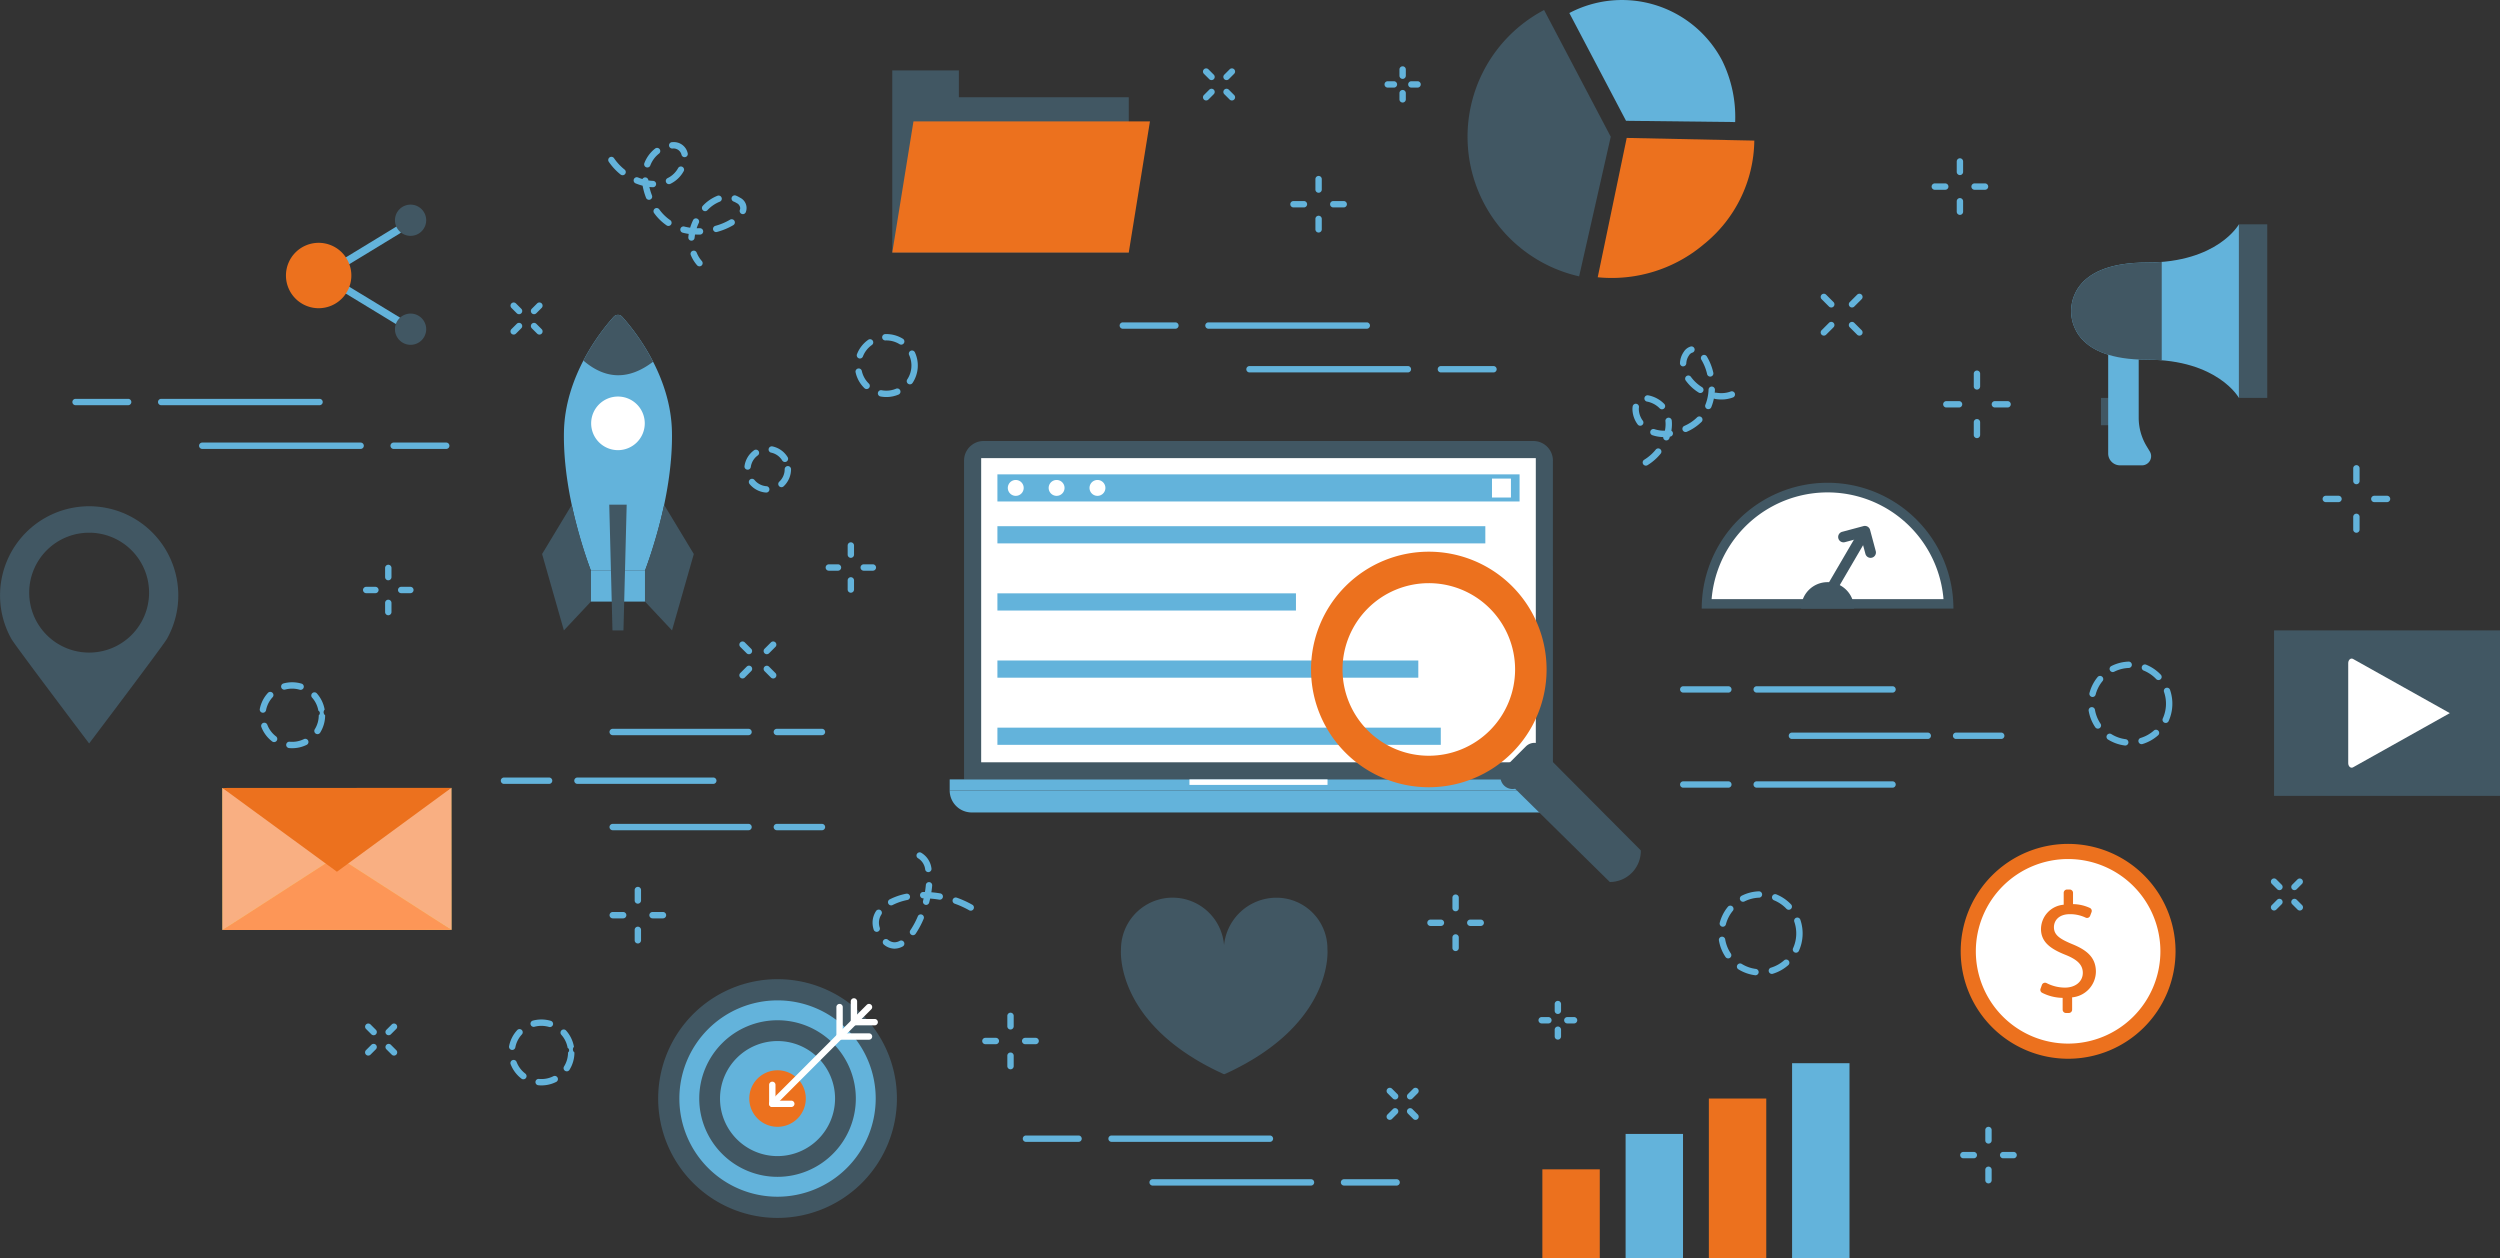 <svg xmlns="http://www.w3.org/2000/svg" xmlns:xlink="http://www.w3.org/1999/xlink" width="412.909" height="207.773" viewBox="0 0 412.909 207.773"><rect x="0" y="0" width="412.909" height="207.773" fill="#333333" stroke="none"/><defs><style>.a{fill:none;}.b{fill:#f9af82;}.c{fill:#fd9657;}.d{clip-path:url(#a);}.e{fill:#415763;}.f{fill:#63b3db;}.g{fill:#fff;}.h{fill:#ec711e;}.i{fill:#f8d56b;}.j{mix-blend-mode:multiply;isolation:isolate;}.k{clip-path:url(#c);}.l{clip-path:url(#d);}.m{clip-path:url(#e);}</style><clipPath id="a"><rect class="a" width="412.909" height="207.773"/></clipPath><clipPath id="c"><rect class="b" width="18.075" height="23.46"/></clipPath><clipPath id="d"><rect class="b" width="18.076" height="23.46"/></clipPath><clipPath id="e"><rect class="c" width="37.812" height="11.894"/></clipPath></defs><g class="d"><g class="d"><path class="e" d="M854.237,402.17h-97.26V349.514a3.235,3.235,0,0,1,3.235-3.235H851a3.235,3.235,0,0,1,3.235,3.235Z" transform="translate(-597.75 -273.441)"/><path class="f" d="M847.7,620.642H745.692a3.64,3.64,0,0,0,3.64,3.64h94.727a3.64,3.64,0,0,0,3.64-3.64" transform="translate(-588.839 -490.093)"/><rect class="f" width="102.007" height="1.82" transform="translate(156.853 128.729)"/><rect class="g" width="22.805" height="0.91" transform="translate(196.454 128.729)"/><rect class="g" width="91.605" height="50.236" transform="translate(162.054 75.666)"/><rect class="f" width="86.242" height="4.479" transform="translate(164.736 78.347)"/><rect class="f" width="80.587" height="2.84" transform="translate(164.736 86.908)"/><rect class="f" width="49.31" height="2.84" transform="translate(164.736 97.999)"/><rect class="f" width="69.517" height="2.84" transform="translate(164.736 109.09)"/><rect class="f" width="73.23" height="2.84" transform="translate(164.736 120.181)"/><path class="h" d="M1046.107,477.055a19.452,19.452,0,1,0,19.456,19.449,19.452,19.452,0,0,0-19.456-19.449m.006,33.7a14.251,14.251,0,1,1,14.248-14.253,14.25,14.25,0,0,1-14.248,14.253" transform="translate(-810.123 -385.935)"/><path class="e" d="M1183.014,629.293l-.012.013a2,2,0,0,0-3.414-1.548l-3.607,3.608a2.005,2.005,0,0,0,1.834,3.38l15.64,15.4a5.118,5.118,0,0,0,5.117-5.119v-.1Z" transform="translate(-927.572 -504.473)"/><rect class="g" width="3.128" height="3.128" transform="translate(246.423 79.045)"/><path class="g" d="M793.956,378.192a1.311,1.311,0,1,1-1.311-1.311,1.311,1.311,0,0,1,1.311,1.311" transform="translate(-624.88 -297.606)"/><path class="g" d="M826.036,378.192a1.311,1.311,0,1,1-1.311-1.311,1.311,1.311,0,0,1,1.311,1.311" transform="translate(-650.212 -297.606)"/><path class="g" d="M858.116,378.192a1.311,1.311,0,1,1-1.311-1.311,1.311,1.311,0,0,1,1.311,1.311" transform="translate(-675.545 -297.606)"/><path class="e" d="M1175.963,28.8,1164.953,7.87a23.643,23.643,0,0,0,5.788,43.988Z" transform="translate(-909.926 -6.215)"/><path class="h" d="M1259.319,108.3l-4.788,23.015a23.573,23.573,0,0,0,17.516-5.442,22.339,22.339,0,0,0,8.348-17.131Z" transform="translate(-990.646 -85.52)"/><path class="f" d="M1241.609,19.952l18.025.208a21.121,21.121,0,0,0-2.158-10.173,18.681,18.681,0,0,0-25.23-7.836Z" transform="translate(-973.048 0)"/><path class="h" d="M1575.027,680.368a17.742,17.742,0,1,1-17.742-17.742,17.742,17.742,0,0,1,17.742,17.742" transform="translate(-1215.707 -523.245)"/><path class="g" d="M1581.915,689.757a15.241,15.241,0,1,1-15.241-15.241,15.241,15.241,0,0,1,15.241,15.241" transform="translate(-1225.097 -532.634)"/><path class="h" d="M1605.767,718.34v-1.96a7.674,7.674,0,0,1-3.408-.848.546.546,0,0,1-.243-.663l.224-.624a.551.551,0,0,1,.779-.3,6.677,6.677,0,0,0,3.021.742c1.763,0,2.956-1.019,2.956-2.435,0-1.365-.969-2.211-2.807-2.955-2.534-1-4.1-2.138-4.1-4.3a4.074,4.074,0,0,1,3.751-4v-1.962a.548.548,0,0,1,.549-.548h.443a.548.548,0,0,1,.548.548v1.863a6.866,6.866,0,0,1,2.791.635.545.545,0,0,1,.267.685l-.231.609a.546.546,0,0,1-.747.3,5.984,5.984,0,0,0-2.6-.568c-1.912,0-2.633,1.143-2.633,2.138,0,1.29.919,1.938,3.081,2.832,2.558,1.042,3.85,2.334,3.85,4.545a4.322,4.322,0,0,1-3.925,4.223v2.034a.548.548,0,0,1-.549.548h-.468a.548.548,0,0,1-.548-.548" transform="translate(-1265.092 -551.57)"/><path class="e" d="M914.24,713.386a8.418,8.418,0,0,0-8.582-8.528,8.7,8.7,0,0,0-8.493,7.836,8.524,8.524,0,0,0-17.021.692S878.956,725.755,897.13,734h.124c18.175-8.249,16.986-20.617,16.986-20.617" transform="translate(-694.997 -556.587)"/><rect class="h" width="9.482" height="14.645" transform="translate(254.743 193.128)"/><rect class="f" width="9.482" height="32.176" transform="translate(295.988 175.597)"/><rect class="f" width="9.482" height="20.489" transform="translate(268.491 187.284)"/><rect class="h" width="9.482" height="26.333" transform="translate(282.24 181.44)"/><rect class="e" width="3.413" height="4.511" transform="translate(347.005 65.72)"/><rect class="e" width="4.68" height="28.673" transform="translate(369.786 37.047)"/><path class="f" d="M1638.726,182.441c-11.813,0-12.49,6.315-12.49,8.021s.676,8.021,12.49,8.021c11.748,0,15.224,6.315,15.224,6.315V176.126s-3.477,6.315-15.224,6.315" transform="translate(-1284.164 -139.079)"/><path class="f" d="M1655.346,272.586v16.32a1.957,1.957,0,0,0,1.957,1.957h3.626a1.509,1.509,0,0,0,1.292-2.289l-.529-.876a9.081,9.081,0,0,1-1.305-4.691v-9.641c-1.137-2.939-2.849-3.041-5.041-.78" transform="translate(-1307.151 -214.006)"/><path class="e" d="M1626.235,213.8c0,1.706.677,8.021,12.49,8.021.871,0,1.7.035,2.478.1V205.675c-.782.064-1.606.1-2.478.1-11.813,0-12.49,6.315-12.49,8.021" transform="translate(-1284.163 -162.412)"/><path class="e" d="M739.675,63.692V59.717H711.617V55.274h-11V85.359h39.057Z" transform="translate(-553.246 -43.647)"/><path class="h" d="M739.675,116.96H700.618l3.5-21.667h39.057Z" transform="translate(-553.246 -75.248)"/><path class="i" d="M174.634,618.711l.016,23.46,17.56-10.909a.94.94,0,0,0,0-1.661Z" transform="translate(-137.9 -488.568)"/><path class="i" d="M286.6,618.614l.016,23.46-17.575-10.89a.94.94,0,0,1,0-1.661Z" transform="translate(-212.055 -488.491)"/><g class="j" transform="translate(36.734 130.143)"><g class="k"><path class="b" d="M174.634,618.711l.016,23.46,17.56-10.909a.94.94,0,0,0,0-1.661Z" transform="translate(-174.634 -618.711)"/></g></g><g class="j" transform="translate(56.486 130.123)"><g class="l"><path class="b" d="M286.6,618.614l.016,23.46-17.575-10.89a.94.94,0,0,1,0-1.661Z" transform="translate(-268.541 -618.614)"/></g></g><path class="i" d="M192.737,673.941l-18.026,11.647,37.812-.02L194.481,673.94a1.663,1.663,0,0,0-1.745,0" transform="translate(-137.961 -531.985)"/><g class="j" transform="translate(36.75 141.708)"><g class="m"><path class="c" d="M192.737,673.941l-18.026,11.647,37.812-.02L194.481,673.94a1.663,1.663,0,0,0-1.745,0" transform="translate(-174.711 -673.693)"/></g></g><path class="h" d="M174.634,618.635l18.916,13.836,18.9-13.856Z" transform="translate(-137.9 -488.491)"/><path class="f" d="M973.05,254.177H946.9a.526.526,0,1,1,0-1.052H973.05a.526.526,0,1,1,0,1.052" transform="translate(-747.305 -199.881)"/><path class="f" d="M888.348,254.177h-8.685a.526.526,0,1,1,0-1.052h8.685a.526.526,0,1,1,0,1.052" transform="translate(-694.214 -199.881)"/><path class="f" d="M1005.3,288.5H979.143a.526.526,0,0,1,0-1.052H1005.3a.526.526,0,1,1,0,1.052" transform="translate(-772.769 -226.988)"/><path class="f" d="M1138.11,288.5h-8.685a.526.526,0,1,1,0-1.052h8.685a.526.526,0,1,1,0,1.052" transform="translate(-891.44 -226.988)"/><path class="f" d="M150.749,314.224H124.595a.526.526,0,1,1,0-1.052h26.154a.526.526,0,1,1,0,1.052" transform="translate(-97.972 -247.298)"/><path class="f" d="M66.046,314.224H57.361a.526.526,0,1,1,0-1.052h8.685a.526.526,0,1,1,0,1.052" transform="translate(-44.88 -247.298)"/><path class="f" d="M183,348.552H156.842a.526.526,0,1,1,0-1.052H183a.526.526,0,1,1,0,1.052" transform="translate(-123.436 -274.405)"/><path class="f" d="M315.808,348.552h-8.685a.526.526,0,0,1,0-1.052h8.685a.526.526,0,1,1,0,1.052" transform="translate(-242.106 -274.405)"/><path class="f" d="M896.985,892.646H870.832a.526.526,0,0,1,0-1.052h26.154a.526.526,0,0,1,0,1.052" transform="translate(-687.241 -704.051)"/><path class="f" d="M812.282,892.646H803.6a.526.526,0,0,1,0-1.052h8.685a.526.526,0,0,1,0,1.052" transform="translate(-634.148 -704.051)"/><path class="f" d="M929.232,926.973H903.078a.526.526,0,1,1,0-1.052h26.154a.526.526,0,1,1,0,1.052" transform="translate(-712.704 -731.158)"/><path class="f" d="M1062.044,926.973h-8.685a.526.526,0,0,1,0-1.052h8.685a.526.526,0,1,1,0,1.052" transform="translate(-831.374 -731.158)"/><path class="f" d="M676.84,272.719a5.24,5.24,0,0,1-.952-.087.526.526,0,1,1,.191-1.034,4.2,4.2,0,0,0,.761.07,4.12,4.12,0,0,0,1.617-.327.526.526,0,0,1,.411.968,5.167,5.167,0,0,1-2.028.411m-3.25-1.316a.523.523,0,0,1-.366-.148,5.175,5.175,0,0,1-1.462-2.618.526.526,0,0,1,1.028-.225,4.127,4.127,0,0,0,1.166,2.088.526.526,0,0,1-.366.9m7.145-.776a.526.526,0,0,1-.438-.817,4.154,4.154,0,0,0,.308-4.027.526.526,0,1,1,.955-.442,5.206,5.206,0,0,1-.386,5.051.526.526,0,0,1-.439.235m-8.254-4.265a.526.526,0,0,1-.49-.716,5.194,5.194,0,0,1,1.842-2.366.526.526,0,1,1,.609.857,4.145,4.145,0,0,0-1.47,1.888.526.526,0,0,1-.491.336m6.814-2.291a.523.523,0,0,1-.276-.079,4.153,4.153,0,0,0-2.311-.615.526.526,0,1,1-.033-1.051,5.227,5.227,0,0,1,2.9.772.526.526,0,0,1-.277.973" transform="translate(-530.45 -207.145)"/><path class="f" d="M1355.733,713.723a.562.562,0,0,1-.068,0,6.88,6.88,0,0,1-2.767-.982.526.526,0,0,1,.554-.894,5.84,5.84,0,0,0,2.347.833.526.526,0,0,1-.066,1.047m2.7-.225a.526.526,0,0,1-.153-1.029,5.862,5.862,0,0,0,2.175-1.214.526.526,0,1,1,.695.79,6.908,6.908,0,0,1-2.563,1.431.53.53,0,0,1-.154.023m-7.216-2.563a.526.526,0,0,1-.437-.232,6.886,6.886,0,0,1-1.089-2.726.526.526,0,1,1,1.037-.174,5.835,5.835,0,0,0,.924,2.313.526.526,0,0,1-.436.82m11.2-.94a.526.526,0,0,1-.479-.743,5.931,5.931,0,0,0,.2-4.379.526.526,0,0,1,.993-.346,6.984,6.984,0,0,1-.231,5.159.526.526,0,0,1-.479.309m-12.086-4.29a.527.527,0,0,1-.509-.66,6.893,6.893,0,0,1,1.33-2.617.526.526,0,1,1,.816.663,5.847,5.847,0,0,0-1.128,2.221.526.526,0,0,1-.508.393m10.886-2.8a.525.525,0,0,1-.381-.163,5.95,5.95,0,0,0-2.058-1.405.526.526,0,1,1,.4-.974,7.021,7.021,0,0,1,2.425,1.655.526.526,0,0,1-.381.888m-7.542-1.323a.526.526,0,0,1-.236-1,6.894,6.894,0,0,1,2.844-.729.526.526,0,0,1,.04,1.051,5.845,5.845,0,0,0-2.413.618.523.523,0,0,1-.235.056" transform="translate(-1065.786 -552.648)"/><path class="f" d="M588.179,358.069h-.036a3.871,3.871,0,0,1-2.731-1.416.526.526,0,0,1,.816-.664,2.817,2.817,0,0,0,1.987,1.031.526.526,0,0,1-.035,1.05m2.5-.889a.526.526,0,0,1-.359-.91,2.78,2.78,0,0,0,.892-2.053.526.526,0,1,1,1.052,0,3.875,3.875,0,0,1-1.226,2.822.523.523,0,0,1-.359.142m-5.579-2.894a.517.517,0,0,1-.072,0,.526.526,0,0,1-.45-.592,3.871,3.871,0,0,1,1.6-2.628.526.526,0,0,1,.606.859,2.817,2.817,0,0,0-1.165,1.911.526.526,0,0,1-.52.455m6.155-1.272a.525.525,0,0,1-.45-.253,2.818,2.818,0,0,0-1.827-1.294.526.526,0,1,1,.214-1.03,3.874,3.874,0,0,1,2.512,1.778.526.526,0,0,1-.449.8" transform="translate(-461.614 -276.715)"/><path class="f" d="M209.295,546.615c-.174,0-.349-.008-.521-.025a.526.526,0,0,1,.1-1.047,4.389,4.389,0,0,0,2.371-.435.526.526,0,0,1,.467.942,5.391,5.391,0,0,1-2.416.564m-2.984-1.008a.525.525,0,0,1-.319-.108,5.453,5.453,0,0,1-1.788-2.393.526.526,0,0,1,.983-.374,4.4,4.4,0,0,0,1.443,1.931.526.526,0,0,1-.32.944m7.164-1.316a.526.526,0,0,1-.446-.8,4.382,4.382,0,0,0,.66-2.318.444.444,0,0,0-.064-.751,4.377,4.377,0,0,0-1.047-2.17.526.526,0,0,1,.785-.7,5.426,5.426,0,0,1,1.3,2.691.623.623,0,0,0,.079.929,5.432,5.432,0,0,1-.819,2.873.525.525,0,0,1-.447.248m-9.009-3.534a.536.536,0,0,1-.1-.01.526.526,0,0,1-.416-.616,5.431,5.431,0,0,1,1.353-2.664.526.526,0,0,1,.771.715,4.382,4.382,0,0,0-1.092,2.148.526.526,0,0,1-.516.426m6.228-3.779a.524.524,0,0,1-.149-.022,4.449,4.449,0,0,0-2.411-.025.526.526,0,1,1-.277-1.015,5.508,5.508,0,0,1,2.986.031.526.526,0,0,1-.149,1.03" transform="translate(-161.041 -423.038)"/><path class="f" d="M405.029,811.371c-.173,0-.348-.008-.521-.024a.526.526,0,0,1,.1-1.047,4.383,4.383,0,0,0,2.371-.435.526.526,0,1,1,.467.942,5.39,5.39,0,0,1-2.416.564m-2.984-1.008a.524.524,0,0,1-.319-.108,5.452,5.452,0,0,1-1.788-2.393.526.526,0,0,1,.983-.374,4.4,4.4,0,0,0,1.443,1.931.526.526,0,0,1-.32.944m7.164-1.317a.526.526,0,0,1-.446-.8,4.383,4.383,0,0,0,.66-2.318.444.444,0,0,0-.064-.751,4.375,4.375,0,0,0-1.047-2.17.526.526,0,0,1,.786-.7A5.428,5.428,0,0,1,410.4,805a.624.624,0,0,0,.079.929,5.432,5.432,0,0,1-.819,2.873.525.525,0,0,1-.447.248m-9.009-3.534a.526.526,0,0,1-.517-.626,5.433,5.433,0,0,1,1.353-2.664.526.526,0,0,1,.771.715,4.38,4.38,0,0,0-1.092,2.148.526.526,0,0,1-.516.426m6.227-3.779a.519.519,0,0,1-.149-.022,4.788,4.788,0,0,0-1.253-.18,4.393,4.393,0,0,0-1.158.155.526.526,0,0,1-.278-1.014,5.441,5.441,0,0,1,1.435-.192h.005a5.442,5.442,0,0,1,1.546.223.526.526,0,0,1-.149,1.03" transform="translate(-315.604 -632.102)"/><path class="f" d="M1646.033,533.331a.57.57,0,0,1-.067,0,6.888,6.888,0,0,1-2.767-.982.526.526,0,1,1,.554-.894,5.835,5.835,0,0,0,2.347.833.526.526,0,0,1-.066,1.048m2.7-.226a.526.526,0,0,1-.153-1.029,5.858,5.858,0,0,0,2.175-1.214.526.526,0,1,1,.694.79,6.9,6.9,0,0,1-2.563,1.431.531.531,0,0,1-.153.023m-7.216-2.563a.526.526,0,0,1-.436-.232,6.885,6.885,0,0,1-1.089-2.727.526.526,0,0,1,1.037-.174,5.84,5.84,0,0,0,.924,2.313.526.526,0,0,1-.435.82m11.2-.94a.526.526,0,0,1-.479-.743,5.93,5.93,0,0,0,.2-4.38.526.526,0,0,1,.994-.346,6.984,6.984,0,0,1-.232,5.16.526.526,0,0,1-.479.309m-12.086-4.29a.527.527,0,0,1-.509-.659,6.9,6.9,0,0,1,1.33-2.617.526.526,0,1,1,.816.663,5.856,5.856,0,0,0-1.129,2.221.526.526,0,0,1-.508.393m10.886-2.8a.524.524,0,0,1-.381-.163,5.957,5.957,0,0,0-2.058-1.4.526.526,0,1,1,.4-.974,7.023,7.023,0,0,1,2.424,1.654.526.526,0,0,1-.381.888m-7.542-1.322a.526.526,0,0,1-.236-1,6.887,6.887,0,0,1,2.844-.729.526.526,0,0,1,.04,1.051,5.85,5.85,0,0,0-2.412.618.522.522,0,0,1-.235.056" transform="translate(-1295.023 -410.201)"/><path class="f" d="M961.117,55.628a.526.526,0,0,1-.372-.9l.883-.883a.526.526,0,1,1,.744.744l-.883.883a.524.524,0,0,1-.372.154" transform="translate(-758.535 -42.399)"/><path class="f" d="M946,55.628a.524.524,0,0,1-.372-.154l-.883-.883a.526.526,0,0,1,.744-.744l.883.883a.526.526,0,0,1-.372.9" transform="translate(-745.903 -42.399)"/><path class="f" d="M945.12,71.626a.526.526,0,0,1-.372-.9l.883-.883a.526.526,0,1,1,.744.744l-.883.883a.524.524,0,0,1-.372.154" transform="translate(-745.903 -55.032)"/><path class="f" d="M962,71.626a.524.524,0,0,1-.372-.154l-.883-.883a.526.526,0,0,1,.744-.744l.883.883a.526.526,0,0,1-.372.9" transform="translate(-758.536 -55.032)"/><path class="f" d="M303.2,805.606a.526.526,0,0,1-.372-.9l.883-.883a.526.526,0,0,1,.744.744l-.883.883a.524.524,0,0,1-.372.154" transform="translate(-239.009 -634.622)"/><path class="f" d="M288.087,805.606a.524.524,0,0,1-.372-.154l-.883-.883a.526.526,0,0,1,.744-.744l.883.883a.526.526,0,0,1-.372.9" transform="translate(-226.377 -634.622)"/><path class="f" d="M287.2,821.6a.526.526,0,0,1-.372-.9l.883-.883a.526.526,0,1,1,.744.744l-.883.883a.524.524,0,0,1-.372.154" transform="translate(-226.376 -647.255)"/><path class="f" d="M304.085,821.6a.524.524,0,0,1-.372-.154l-.883-.883a.526.526,0,0,1,.744-.744l.883.883a.526.526,0,0,1-.372.9" transform="translate(-239.01 -647.255)"/><path class="f" d="M417.367,239.447a.526.526,0,0,1-.372-.9l.883-.883a.526.526,0,0,1,.744.744l-.883.883a.525.525,0,0,1-.372.154" transform="translate(-329.16 -187.553)"/><path class="f" d="M402.252,239.447a.524.524,0,0,1-.372-.154L401,238.41a.526.526,0,0,1,.744-.744l.883.883a.526.526,0,0,1-.372.9" transform="translate(-316.528 -187.553)"/><path class="f" d="M401.369,255.445a.526.526,0,0,1-.372-.9l.883-.883a.526.526,0,0,1,.744.744l-.883.883a.524.524,0,0,1-.372.154" transform="translate(-316.527 -200.185)"/><path class="f" d="M418.25,255.445a.524.524,0,0,1-.372-.154l-.883-.883a.526.526,0,0,1,.744-.744l.883.883a.526.526,0,0,1-.372.9" transform="translate(-329.16 -200.185)"/><path class="f" d="M1105.279,856.061a.526.526,0,0,1-.372-.9l.883-.883a.526.526,0,0,1,.744.744l-.883.883a.525.525,0,0,1-.372.154" transform="translate(-872.373 -674.464)"/><path class="f" d="M1090.164,856.061a.524.524,0,0,1-.372-.154l-.883-.883a.526.526,0,0,1,.744-.744l.884.883a.526.526,0,0,1-.372.9" transform="translate(-859.74 -674.464)"/><path class="f" d="M1089.281,872.059a.526.526,0,0,1-.372-.9l.883-.883a.526.526,0,0,1,.744.744l-.884.883a.524.524,0,0,1-.372.154" transform="translate(-859.74 -687.097)"/><path class="f" d="M1106.162,872.059a.525.525,0,0,1-.372-.154l-.883-.883a.526.526,0,0,1,.744-.744l.884.883a.526.526,0,0,1-.372.9" transform="translate(-872.373 -687.097)"/><path class="f" d="M1799.633,691.675a.526.526,0,0,1-.372-.9l.883-.883a.526.526,0,0,1,.743.744l-.883.883a.525.525,0,0,1-.372.154" transform="translate(-1420.672 -544.656)"/><path class="f" d="M1784.518,691.675a.524.524,0,0,1-.372-.154l-.883-.883a.526.526,0,0,1,.744-.744l.883.883a.526.526,0,0,1-.372.9" transform="translate(-1408.04 -544.656)"/><path class="f" d="M1783.635,707.673a.526.526,0,0,1-.372-.9l.884-.883a.526.526,0,0,1,.744.744l-.883.883a.524.524,0,0,1-.372.154" transform="translate(-1408.04 -557.289)"/><path class="f" d="M1800.516,707.673a.525.525,0,0,1-.372-.154l-.883-.883a.526.526,0,0,1,.744-.744l.883.883a.526.526,0,0,1-.372.9" transform="translate(-1420.672 -557.289)"/><path class="f" d="M1033.39,140.921a.526.526,0,0,1-.526-.526V138.67a.526.526,0,0,1,1.052,0v1.725a.526.526,0,0,1-.526.526" transform="translate(-815.606 -109.086)"/><path class="f" d="M1015.391,158.919h-1.725a.526.526,0,1,1,0-1.052h1.725a.526.526,0,1,1,0,1.052" transform="translate(-800.03 -124.66)"/><path class="f" d="M1033.39,172.166a.526.526,0,0,1-.526-.526v-1.725a.526.526,0,0,1,1.052,0v1.725a.526.526,0,0,1-.526.526" transform="translate(-815.606 -133.759)"/><path class="f" d="M1046.637,158.919h-1.725a.526.526,0,1,1,0-1.052h1.725a.526.526,0,0,1,0,1.052" transform="translate(-824.704 -124.66)"/><path class="f" d="M666.113,428.39a.526.526,0,0,1-.526-.526v-1.512a.526.526,0,0,1,1.052,0v1.512a.526.526,0,0,1-.526.526" transform="translate(-525.584 -336.255)"/><path class="f" d="M650.333,444.169h-1.512a.526.526,0,1,1,0-1.052h1.512a.526.526,0,0,1,0,1.052" transform="translate(-511.929 -349.909)"/><path class="f" d="M666.113,455.783a.526.526,0,0,1-.526-.526v-1.512a.526.526,0,0,1,1.052,0v1.512a.526.526,0,0,1-.526.526" transform="translate(-525.584 -357.886)"/><path class="f" d="M677.727,444.169h-1.512a.526.526,0,1,1,0-1.052h1.512a.526.526,0,1,1,0,1.052" transform="translate(-533.561 -349.909)"/><path class="f" d="M582.126,505.786a.525.525,0,0,1-.372-.154l-1.052-1.052a.526.526,0,1,1,.744-.744l1.052,1.052a.526.526,0,0,1-.372.9" transform="translate(-458.432 -397.734)"/><path class="f" d="M581.075,524.845a.526.526,0,0,1-.372-.9l1.052-1.052a.526.526,0,1,1,.743.744l-1.052,1.052a.524.524,0,0,1-.372.154" transform="translate(-458.433 -412.785)"/><path class="f" d="M601.187,524.845a.524.524,0,0,1-.372-.154l-1.053-1.052a.526.526,0,0,1,.744-.744l1.052,1.052a.526.526,0,0,1-.372.9" transform="translate(-473.484 -412.785)"/><path class="f" d="M600.135,505.785a.526.526,0,0,1-.372-.9l1.052-1.052a.526.526,0,1,1,.744.744l-1.052,1.052a.524.524,0,0,1-.372.154" transform="translate(-473.484 -397.734)"/><path class="f" d="M498.873,699.156a.526.526,0,0,1-.526-.526V696.9a.526.526,0,1,1,1.052,0v1.725a.526.526,0,0,1-.526.526" transform="translate(-393.522 -549.899)"/><path class="f" d="M480.875,717.154H479.15a.526.526,0,1,1,0-1.052h1.725a.526.526,0,1,1,0,1.052" transform="translate(-377.948 -565.473)"/><path class="f" d="M498.873,730.4a.526.526,0,0,1-.526-.526V728.15a.526.526,0,0,1,1.052,0v1.725a.526.526,0,0,1-.526.526" transform="translate(-393.522 -574.571)"/><path class="f" d="M512.12,717.154h-1.725a.526.526,0,1,1,0-1.052h1.725a.526.526,0,1,1,0,1.052" transform="translate(-402.62 -565.473)"/><path class="f" d="M302.915,446a.526.526,0,0,1-.526-.526v-1.516a.526.526,0,0,1,1.052,0v1.516a.526.526,0,0,1-.526.526" transform="translate(-238.783 -350.156)"/><path class="f" d="M287.094,461.817h-1.516a.526.526,0,0,1,0-1.052h1.516a.526.526,0,0,1,0,1.052" transform="translate(-225.093 -363.845)"/><path class="f" d="M302.915,473.461a.526.526,0,0,1-.526-.526v-1.516a.526.526,0,0,1,1.052,0v1.516a.526.526,0,0,1-.526.526" transform="translate(-238.783 -371.843)"/><path class="f" d="M314.559,461.817h-1.516a.526.526,0,0,1,0-1.052h1.516a.526.526,0,1,1,0,1.052" transform="translate(-246.78 -363.845)"/><path class="f" d="M791.485,797.954a.526.526,0,0,1-.526-.526V795.7a.526.526,0,0,1,1.052,0v1.725a.526.526,0,0,1-.526.526" transform="translate(-624.584 -627.915)"/><path class="f" d="M773.487,815.951h-1.725a.526.526,0,0,1,0-1.052h1.725a.526.526,0,0,1,0,1.052" transform="translate(-609.01 -643.488)"/><path class="f" d="M791.485,829.2a.526.526,0,0,1-.526-.526v-1.725a.526.526,0,0,1,1.052,0v1.725a.526.526,0,0,1-.526.526" transform="translate(-624.584 -652.588)"/><path class="f" d="M804.732,815.951h-1.725a.526.526,0,0,1,0-1.052h1.725a.526.526,0,0,1,0,1.052" transform="translate(-633.683 -643.488)"/><path class="f" d="M1140.968,705.126a.526.526,0,0,1-.526-.526v-1.725a.526.526,0,0,1,1.052,0V704.6a.526.526,0,0,1-.526.526" transform="translate(-900.555 -554.613)"/><path class="f" d="M1122.97,723.124h-1.725a.526.526,0,0,1,0-1.052h1.725a.526.526,0,0,1,0,1.052" transform="translate(-884.981 -570.187)"/><path class="f" d="M1140.968,736.371a.526.526,0,0,1-.526-.526V734.12a.526.526,0,0,1,1.052,0v1.725a.526.526,0,0,1-.526.526" transform="translate(-900.555 -579.286)"/><path class="f" d="M1154.215,723.124h-1.725a.526.526,0,0,1,0-1.052h1.725a.526.526,0,0,1,0,1.052" transform="translate(-909.653 -570.187)"/><path class="f" d="M1559.376,887.544a.526.526,0,0,1-.526-.526v-1.725a.526.526,0,0,1,1.052,0v1.725a.526.526,0,0,1-.526.526" transform="translate(-1230.952 -698.66)"/><path class="f" d="M1541.378,905.542h-1.725a.526.526,0,0,1,0-1.052h1.725a.526.526,0,0,1,0,1.052" transform="translate(-1215.378 -714.234)"/><path class="f" d="M1559.376,918.789a.526.526,0,0,1-.526-.526v-1.725a.526.526,0,0,1,1.052,0v1.725a.526.526,0,0,1-.526.526" transform="translate(-1230.952 -723.333)"/><path class="f" d="M1572.623,905.542H1570.9a.526.526,0,0,1,0-1.052h1.725a.526.526,0,0,1,0,1.052" transform="translate(-1240.051 -714.234)"/><path class="f" d="M1221.268,788.049a.526.526,0,0,1-.526-.526v-1.113a.526.526,0,0,1,1.052,0v1.113a.526.526,0,0,1-.526.526" transform="translate(-963.964 -620.578)"/><path class="f" d="M1209.659,799.659h-1.113a.526.526,0,1,1,0-1.052h1.113a.526.526,0,1,1,0,1.052" transform="translate(-953.918 -630.623)"/><path class="f" d="M1221.268,808.2a.526.526,0,0,1-.526-.526v-1.113a.526.526,0,0,1,1.052,0v1.113a.526.526,0,0,1-.526.526" transform="translate(-963.964 -636.493)"/><path class="f" d="M1229.814,799.659H1228.7a.526.526,0,1,1,0-1.052h1.113a.526.526,0,0,1,0,1.052" transform="translate(-969.834 -630.623)"/><path class="f" d="M1536.957,127.064a.526.526,0,0,1-.526-.526v-1.725a.526.526,0,0,1,1.052,0v1.725a.526.526,0,0,1-.526.526" transform="translate(-1213.249 -98.144)"/><path class="f" d="M1518.958,145.063h-1.725a.526.526,0,1,1,0-1.052h1.725a.526.526,0,1,1,0,1.052" transform="translate(-1197.674 -113.719)"/><path class="f" d="M1536.957,158.31a.526.526,0,0,1-.526-.526v-1.725a.526.526,0,0,1,1.052,0v1.725a.526.526,0,0,1-.526.526" transform="translate(-1213.249 -122.817)"/><path class="f" d="M1550.2,145.063h-1.725a.526.526,0,1,1,0-1.052h1.725a.526.526,0,1,1,0,1.052" transform="translate(-1222.347 -113.719)"/><path class="f" d="M1550.333,294.064a.526.526,0,0,1-.526-.526v-2.1a.526.526,0,0,1,1.052,0v2.1a.526.526,0,0,1-.526.526" transform="translate(-1223.812 -229.717)"/><path class="f" d="M1528.38,316.016h-2.1a.526.526,0,0,1,0-1.052h2.1a.526.526,0,0,1,0,1.052" transform="translate(-1204.815 -248.713)"/><path class="f" d="M1550.333,332.174a.526.526,0,0,1-.526-.526v-2.1a.526.526,0,0,1,1.052,0v2.1a.526.526,0,0,1-.526.526" transform="translate(-1223.812 -259.81)"/><path class="f" d="M1566.49,316.016h-2.1a.526.526,0,0,1,0-1.052h2.1a.526.526,0,0,1,0,1.052" transform="translate(-1234.909 -248.713)"/><path class="f" d="M1848.275,368.367a.526.526,0,0,1-.526-.526v-2.1a.526.526,0,1,1,1.052,0v2.1a.526.526,0,0,1-.526.526" transform="translate(-1459.083 -288.39)"/><path class="f" d="M1826.323,390.319h-2.1a.526.526,0,1,1,0-1.052h2.1a.526.526,0,1,1,0,1.052" transform="translate(-1440.087 -307.386)"/><path class="f" d="M1848.275,406.476a.526.526,0,0,1-.526-.526v-2.1a.526.526,0,1,1,1.052,0v2.1a.526.526,0,0,1-.526.526" transform="translate(-1459.083 -318.483)"/><path class="f" d="M1864.433,390.319h-2.1a.526.526,0,1,1,0-1.052h2.1a.526.526,0,1,1,0,1.052" transform="translate(-1470.181 -307.386)"/><path class="f" d="M1452.227,232.921a.526.526,0,0,1-.372-.9l1.22-1.22a.526.526,0,1,1,.744.744l-1.22,1.22a.524.524,0,0,1-.372.154" transform="translate(-1146.342 -182.133)"/><path class="f" d="M1431.353,232.921a.524.524,0,0,1-.372-.154l-1.22-1.22a.526.526,0,1,1,.744-.744l1.22,1.22a.526.526,0,0,1-.372.9" transform="translate(-1128.896 -182.133)"/><path class="f" d="M1430.134,255.015a.526.526,0,0,1-.372-.9l1.22-1.22a.526.526,0,1,1,.744.744l-1.22,1.22a.524.524,0,0,1-.372.154" transform="translate(-1128.896 -199.58)"/><path class="f" d="M1453.447,255.015a.524.524,0,0,1-.372-.154l-1.22-1.22a.526.526,0,0,1,.744-.744l1.22,1.22a.526.526,0,0,1-.372.9" transform="translate(-1146.342 -199.58)"/><path class="f" d="M1099.38,54.145a.526.526,0,0,1-.526-.526V52.594a.526.526,0,1,1,1.052,0v1.025a.526.526,0,0,1-.526.526" transform="translate(-867.715 -41.116)"/><path class="f" d="M1088.682,64.844h-1.025a.526.526,0,1,1,0-1.052h1.025a.526.526,0,0,1,0,1.052" transform="translate(-858.458 -50.374)"/><path class="f" d="M1099.38,72.717a.526.526,0,0,1-.526-.526V71.166a.526.526,0,1,1,1.052,0v1.025a.526.526,0,0,1-.526.526" transform="translate(-867.715 -55.781)"/><path class="f" d="M1107.253,64.844h-1.025a.526.526,0,1,1,0-1.052h1.025a.526.526,0,1,1,0,1.052" transform="translate(-873.122 -50.374)"/><rect class="e" width="37.314" height="27.329" transform="translate(375.595 104.12)"/><path class="g" d="M1843.826,534.39v-16.53c0-.535.418-.9.794-.686l15.987,8.951-15.987,8.951c-.376.211-.794-.15-.794-.686" transform="translate(-1455.985 -408.341)"/><path class="f" d="M1399.823,614.553h-22.436a.526.526,0,0,1,0-1.052h22.436a.526.526,0,1,1,0,1.052" transform="translate(-1087.245 -484.454)"/><path class="f" d="M1327.162,614.553h-7.45a.526.526,0,0,1,0-1.052h7.45a.526.526,0,0,1,0,1.052" transform="translate(-1041.701 -484.454)"/><path class="f" d="M1399.823,539.893h-22.436a.526.526,0,0,1,0-1.052h22.436a.526.526,0,1,1,0,1.052" transform="translate(-1087.245 -425.498)"/><path class="f" d="M1327.162,539.893h-7.45a.526.526,0,0,1,0-1.052h7.45a.526.526,0,0,1,0,1.052" transform="translate(-1041.701 -425.498)"/><path class="f" d="M1427.487,576.288h-22.436a.526.526,0,1,1,0-1.052h22.436a.526.526,0,0,1,0,1.052" transform="translate(-1109.089 -454.238)"/><path class="f" d="M1541.418,576.288h-7.45a.526.526,0,1,1,0-1.052h7.45a.526.526,0,1,1,0,1.052" transform="translate(-1210.889 -454.238)"/><path class="f" d="M501.533,573.3H479.1a.526.526,0,1,1,0-1.052h22.436a.526.526,0,0,1,0,1.052" transform="translate(-377.906 -451.876)"/><path class="f" d="M615.464,573.3h-7.451a.526.526,0,0,1,0-1.052h7.451a.526.526,0,0,1,0,1.052" transform="translate(-479.706 -451.876)"/><path class="f" d="M501.533,647.958H479.1a.526.526,0,1,1,0-1.052h22.436a.526.526,0,0,1,0,1.052" transform="translate(-377.906 -510.832)"/><path class="f" d="M615.464,647.958h-7.451a.526.526,0,0,1,0-1.052h7.451a.526.526,0,0,1,0,1.052" transform="translate(-479.706 -510.832)"/><path class="f" d="M473.87,611.563H451.434a.526.526,0,0,1,0-1.052H473.87a.526.526,0,0,1,0,1.052" transform="translate(-356.061 -482.093)"/><path class="f" d="M401.208,611.563h-7.45a.526.526,0,0,1,0-1.052h7.45a.526.526,0,0,1,0,1.052" transform="translate(-310.517 -482.093)"/><path class="e" d="M536.511,808.284a19.716,19.716,0,1,1,19.716-19.715,19.738,19.738,0,0,1-19.716,19.715" transform="translate(-408.089 -607.128)"/><path class="f" d="M549.655,817.927a16.214,16.214,0,1,1,16.214-16.214,16.233,16.233,0,0,1-16.214,16.214" transform="translate(-421.234 -620.273)"/><path class="e" d="M561.981,826.969a12.931,12.931,0,1,1,12.931-12.931,12.946,12.946,0,0,1-12.931,12.931" transform="translate(-433.56 -632.598)"/><path class="f" d="M574.847,836.408a9.5,9.5,0,1,1,9.5-9.5,9.515,9.515,0,0,1-9.5,9.5" transform="translate(-446.426 -645.463)"/><path class="h" d="M597.673,845.063a4.667,4.667,0,1,1-4.667-4.667,4.667,4.667,0,0,1,4.667,4.667" transform="translate(-464.585 -663.623)"/><path class="g" d="M604.442,805.295a.526.526,0,0,1-.372-.9l15.972-15.978a.526.526,0,0,1,.744.744l-15.972,15.978a.524.524,0,0,1-.372.154" transform="translate(-476.885 -622.457)"/><path class="g" d="M671.969,788.289h-3.426a.526.526,0,0,1-.526-.526v-3.425a.526.526,0,0,1,1.052,0v2.9h2.9a.526.526,0,0,1,0,1.052" transform="translate(-527.503 -618.94)"/><path class="g" d="M607.576,853.51h-3.134a.526.526,0,0,1-.526-.526V849.85a.526.526,0,0,1,1.052,0v2.609h2.609a.526.526,0,0,1,0,1.052" transform="translate(-476.885 -670.672)"/><path class="g" d="M662.124,794.179h-4.862a.526.526,0,0,1-.526-.526v-4.862a.526.526,0,1,1,1.052,0v4.336h4.336a.526.526,0,1,1,0,1.052" transform="translate(-518.594 -622.457)"/><path class="f" d="M456.165,289.49s4.672-11.68,4.46-22.935c-.175-9.306-6.158-16.725-8.225-19.015a.935.935,0,0,0-1.388,0c-2.067,2.29-8.05,9.709-8.225,19.015-.212,11.255,4.46,22.935,4.46,22.935Z" transform="translate(-349.643 -195.227)"/><path class="e" d="M509.6,396.423l4.9,8.116-3.6,12.616-4.463-4.759v-5.1a87.912,87.912,0,0,0,3.168-10.877" transform="translate(-399.908 -313.037)"/><path class="e" d="M430.565,396.423l-4.9,8.116,3.6,12.616,4.463-4.759v-5.1a87.918,87.918,0,0,1-3.168-10.877" transform="translate(-336.13 -313.037)"/><path class="e" d="M469.591,254.976a35.992,35.992,0,0,0-5.111-7.432.935.935,0,0,0-1.39,0,35.976,35.976,0,0,0-5.012,7.242c3.763,3.229,7.6,3.168,11.513.187" transform="translate(-361.723 -195.231)"/><path class="g" d="M473.033,315.795a4.427,4.427,0,1,1-4.427-4.427,4.427,4.427,0,0,1,4.427,4.427" transform="translate(-366.541 -245.873)"/><rect class="f" width="8.923" height="5.097" transform="translate(97.603 94.263)"/><path class="e" d="M480.725,417.015H478.91l-.533-20.775h2.881Z" transform="translate(-377.752 -312.892)"/><path class="f" d="M688.738,685.177h0a2.751,2.751,0,0,1-1.743-.66.526.526,0,0,1,.659-.82,1.707,1.707,0,0,0,1.085.428h0a1.849,1.849,0,0,0,.879-.247.526.526,0,0,1,.5.924,2.883,2.883,0,0,1-1.38.375m3.052-2.22a.526.526,0,0,1-.434-.822,13.4,13.4,0,0,0,1.239-2.318.526.526,0,0,1,.968.41,14.47,14.47,0,0,1-1.338,2.5.526.526,0,0,1-.435.229M685.8,682.4a.526.526,0,0,1-.5-.365,3.77,3.77,0,0,1-.187-1.155,3.513,3.513,0,0,1,.571-1.907.526.526,0,1,1,.888.564,2.479,2.479,0,0,0-.407,1.344,2.718,2.718,0,0,0,.137.833.527.527,0,0,1-.5.687m15.53-3.494a.525.525,0,0,1-.259-.068,14.973,14.973,0,0,0-2.4-1.093.526.526,0,0,1,.35-.992,16.069,16.069,0,0,1,2.569,1.17.526.526,0,0,1-.26.983m-13.146-.878a.526.526,0,0,1-.242-.993,10.547,10.547,0,0,1,2.715-.931.526.526,0,1,1,.213,1.03,9.523,9.523,0,0,0-2.444.835.524.524,0,0,1-.241.059m5.775-.076a.518.518,0,0,1-.132-.017.526.526,0,0,1-.377-.641q.055-.214.1-.427h-.075a.526.526,0,0,1,0-1.052h.289c.064-.384.113-.761.145-1.129a.526.526,0,1,1,1.047.092c-.031.354-.076.717-.135,1.085.49.039.98.1,1.466.182a.526.526,0,1,1-.176,1.037c-.494-.084-.992-.143-1.489-.178q-.072.325-.157.653a.526.526,0,0,1-.509.394m.365-5.416a.526.526,0,0,1-.514-.417,2.514,2.514,0,0,0-1.159-1.858.526.526,0,0,1,.476-.938,3.492,3.492,0,0,1,1.712,2.577.527.527,0,0,1-.515.635" transform="translate(-540.999 -528.493)"/><path class="f" d="M1284.04,291.777a.526.526,0,0,1-.274-.975,7.5,7.5,0,0,0,1.912-1.678.526.526,0,1,1,.816.664,8.551,8.551,0,0,1-2.18,1.912.524.524,0,0,1-.273.077m3.389-4.162a.526.526,0,0,1-.525-.559,5.917,5.917,0,0,1-1.783-.306.526.526,0,1,1,.34-1,4.987,4.987,0,0,0,1.726.25,5.462,5.462,0,0,0,.11-1.076,4.7,4.7,0,0,0-.024-.474.526.526,0,1,1,1.046-.107,5.7,5.7,0,0,1,.029.58,6.433,6.433,0,0,1-.094,1.084.526.526,0,0,1-.194.976l-.046.006q-.043.136-.092.272a.527.527,0,0,1-.5.349m3.179-1.387a.526.526,0,0,1-.213-1.007,6.955,6.955,0,0,0,2.1-1.405.526.526,0,1,1,.74.747,8,8,0,0,1-2.415,1.621.525.525,0,0,1-.213.045m-7.488-1.037a.526.526,0,0,1-.426-.217,4.331,4.331,0,0,1-.861-2.5,3.165,3.165,0,0,1,.031-.449.526.526,0,1,1,1.041.148,2.179,2.179,0,0,0-.02.3,3.319,3.319,0,0,0,.661,1.884.526.526,0,0,1-.425.834m3.588-2.715a.525.525,0,0,1-.38-.162,3.971,3.971,0,0,0-1.607-.989,2.825,2.825,0,0,0-.471-.121.526.526,0,0,1,.165-1.039,3.862,3.862,0,0,1,.648.165,5.013,5.013,0,0,1,2.025,1.256.526.526,0,0,1-.38.89m7.657-.024a.526.526,0,0,1-.487-.723,7.568,7.568,0,0,0,.526-2.49.526.526,0,1,1,1.05.049q-.011.231-.032.457a.527.527,0,0,1,.24-.015,5.193,5.193,0,0,0,.863.074h0a4.362,4.362,0,0,0,1.553-.277.526.526,0,0,1,.373.983,5.407,5.407,0,0,1-1.926.345h0a6.238,6.238,0,0,1-1.039-.089.522.522,0,0,1-.2-.081,8.124,8.124,0,0,1-.43,1.437.526.526,0,0,1-.488.329m-1.324-2.664a.525.525,0,0,1-.28-.081,7.541,7.541,0,0,1-2.139-1.993.526.526,0,0,1,.859-.607,6.476,6.476,0,0,0,1.84,1.71.526.526,0,0,1-.28.971m1.632-2.713a.526.526,0,0,1-.512-.406,7.983,7.983,0,0,0-.944-2.372.526.526,0,1,1,.893-.556,9.044,9.044,0,0,1,1.075,2.688.527.527,0,0,1-.512.646m-4.473-1.684h-.023a.526.526,0,0,1-.5-.548,3.52,3.52,0,0,1,.646-1.885,2.03,2.03,0,0,1,1.048-.828.526.526,0,1,1,.31,1,1.025,1.025,0,0,0-.5.425,2.481,2.481,0,0,0-.457,1.329.526.526,0,0,1-.525.5" transform="translate(-1012.205 -214.869)"/><path class="f" d="M492.707,132.122a.525.525,0,0,1-.4-.181,5.911,5.911,0,0,1-1.041-1.7.526.526,0,0,1,.978-.387,4.87,4.87,0,0,0,.857,1.4.526.526,0,0,1-.4.871m-1.313-4.238-.046,0a.526.526,0,0,1-.478-.57q.024-.275.069-.55a9.562,9.562,0,0,1-1-.2.526.526,0,0,1,.266-1.018,8.5,8.5,0,0,0,.967.192,8.818,8.818,0,0,1,.47-1.221.526.526,0,1,1,.951.448,7.782,7.782,0,0,0-.345.86c.078,0,.148.008.234,0s.19,0,.284,0a.526.526,0,1,1,.029,1.051c-.1,0-.211.012-.315,0q-.25,0-.5-.011c-.032.181-.055.362-.071.54a.526.526,0,0,1-.523.48m4.089-1.42a.526.526,0,0,1-.139-1.033,9.836,9.836,0,0,0,2.389-.994.526.526,0,1,1,.538.9,10.911,10.911,0,0,1-2.648,1.1.526.526,0,0,1-.14.019m-7.889-1.007a.524.524,0,0,1-.3-.092,8.385,8.385,0,0,1-2.069-2.033.526.526,0,0,1,.854-.615,7.332,7.332,0,0,0,1.809,1.78.526.526,0,0,1-.3.96m12.295-1.953a.526.526,0,0,1-.495-.7.926.926,0,0,0,.059-.312,1.015,1.015,0,0,0-.585-.812,3.124,3.124,0,0,0-.5-.255.526.526,0,1,1,.391-.976,4.169,4.169,0,0,1,.666.34,1.888,1.888,0,0,1,.957,2.371.527.527,0,0,1-.495.348m-6.23-.49a.526.526,0,0,1-.379-.89,6.722,6.722,0,0,1,2.432-1.662.526.526,0,0,1,.369.985,5.666,5.666,0,0,0-2.042,1.405.524.524,0,0,1-.379.161m-9.271-1.878a.526.526,0,0,1-.491-.338,10.77,10.77,0,0,1-.56-1.991,9.168,9.168,0,0,1-1.159-.385.526.526,0,1,1,.4-.975q.363.147.726.257a.526.526,0,0,1,.984.214s0,.009,0,.013a6.723,6.723,0,0,0,.768.077.526.526,0,1,1-.044,1.051q-.278-.012-.557-.044a10.117,10.117,0,0,0,.428,1.407.526.526,0,0,1-.491.714m3.3-2.584a.526.526,0,0,1-.23-1,3.945,3.945,0,0,0,1.727-1.636.526.526,0,1,1,.914.519,4.977,4.977,0,0,1-2.182,2.063.525.525,0,0,1-.23.053m-7.662-1.474a.524.524,0,0,1-.329-.116,9.7,9.7,0,0,1-1.959-2.112.526.526,0,0,1,.87-.591,8.649,8.649,0,0,0,1.747,1.883.526.526,0,0,1-.329.936m4.086-1.281a.526.526,0,0,1-.491-.714,5.575,5.575,0,0,1,1.765-2.4.526.526,0,1,1,.648.828,4.524,4.524,0,0,0-1.431,1.951.526.526,0,0,1-.491.338m6.152-1.706a.526.526,0,0,1-.516-.428,1.353,1.353,0,0,0-1.462-1h-.053a.526.526,0,0,1-.021-1.052h.073a2.335,2.335,0,0,1,2.5,1.858.526.526,0,0,1-.517.624" transform="translate(-377.178 -88.134)"/><path class="e" d="M27.549,419.45c-.61,1.082-12.827,17.242-12.827,17.242S2.505,420.532,1.9,419.45l-.028-.038h.005a14.72,14.72,0,1,1,27.571-7.175,14.643,14.643,0,0,1-1.873,7.175h.005ZM14.722,401.882a9.9,9.9,0,1,0,9.9,9.9,9.9,9.9,0,0,0-9.9-9.9" transform="translate(0 -313.899)"/><path class="e" d="M1356.975,379.071a20.786,20.786,0,0,0-20.786,20.786h41.572a20.786,20.786,0,0,0-20.786-20.786" transform="translate(-1055.127 -299.335)"/><path class="g" d="M1343.958,404.183a19.216,19.216,0,0,1,38.3,0Z" transform="translate(-1061.262 -305.231)"/><path class="e" d="M1418.6,457.109a4.371,4.371,0,0,0-4.371,4.371h8.742a4.371,4.371,0,0,0-4.371-4.371" transform="translate(-1116.75 -360.958)"/><path class="e" d="M1431.689,428.425a.884.884,0,0,1-.762-1.329l5.7-9.76a.883.883,0,0,1,1.526.891l-5.7,9.76a.883.883,0,0,1-.764.438" transform="translate(-1129.842 -329.205)"/><path class="e" d="M1448.771,418.22a.884.884,0,0,1-.853-.655l-.711-2.655-2.655.711a.884.884,0,1,1-.458-1.707l3.508-.94a.883.883,0,0,1,1.082.625l.94,3.508a.884.884,0,0,1-.854,1.112" transform="translate(-1139.818 -326.083)"/><path class="f" d="M270.7,184.018a.631.631,0,0,1-.329-1.17l8.276-5.041a.631.631,0,0,1,.656,1.078l-8.276,5.041a.63.63,0,0,1-.328.092" transform="translate(-213.264 -140.333)"/><path class="f" d="M278.93,231.228a.628.628,0,0,1-.327-.092l-8.221-5a.631.631,0,1,1,.655-1.078l8.22,5a.631.631,0,0,1-.328,1.17" transform="translate(-213.269 -177.648)"/><path class="h" d="M224.536,196.064a5.4,5.4,0,1,0,5.4-5.4,5.4,5.4,0,0,0-5.4,5.4" transform="translate(-177.306 -150.559)"/><path class="e" d="M310.124,163.254a2.579,2.579,0,1,0,2.579-2.579,2.579,2.579,0,0,0-2.579,2.579" transform="translate(-244.891 -126.878)"/><path class="e" d="M310.124,248.807a2.579,2.579,0,1,0,2.579-2.579,2.579,2.579,0,0,0-2.579,2.579" transform="translate(-244.891 -194.435)"/></g></g></svg>